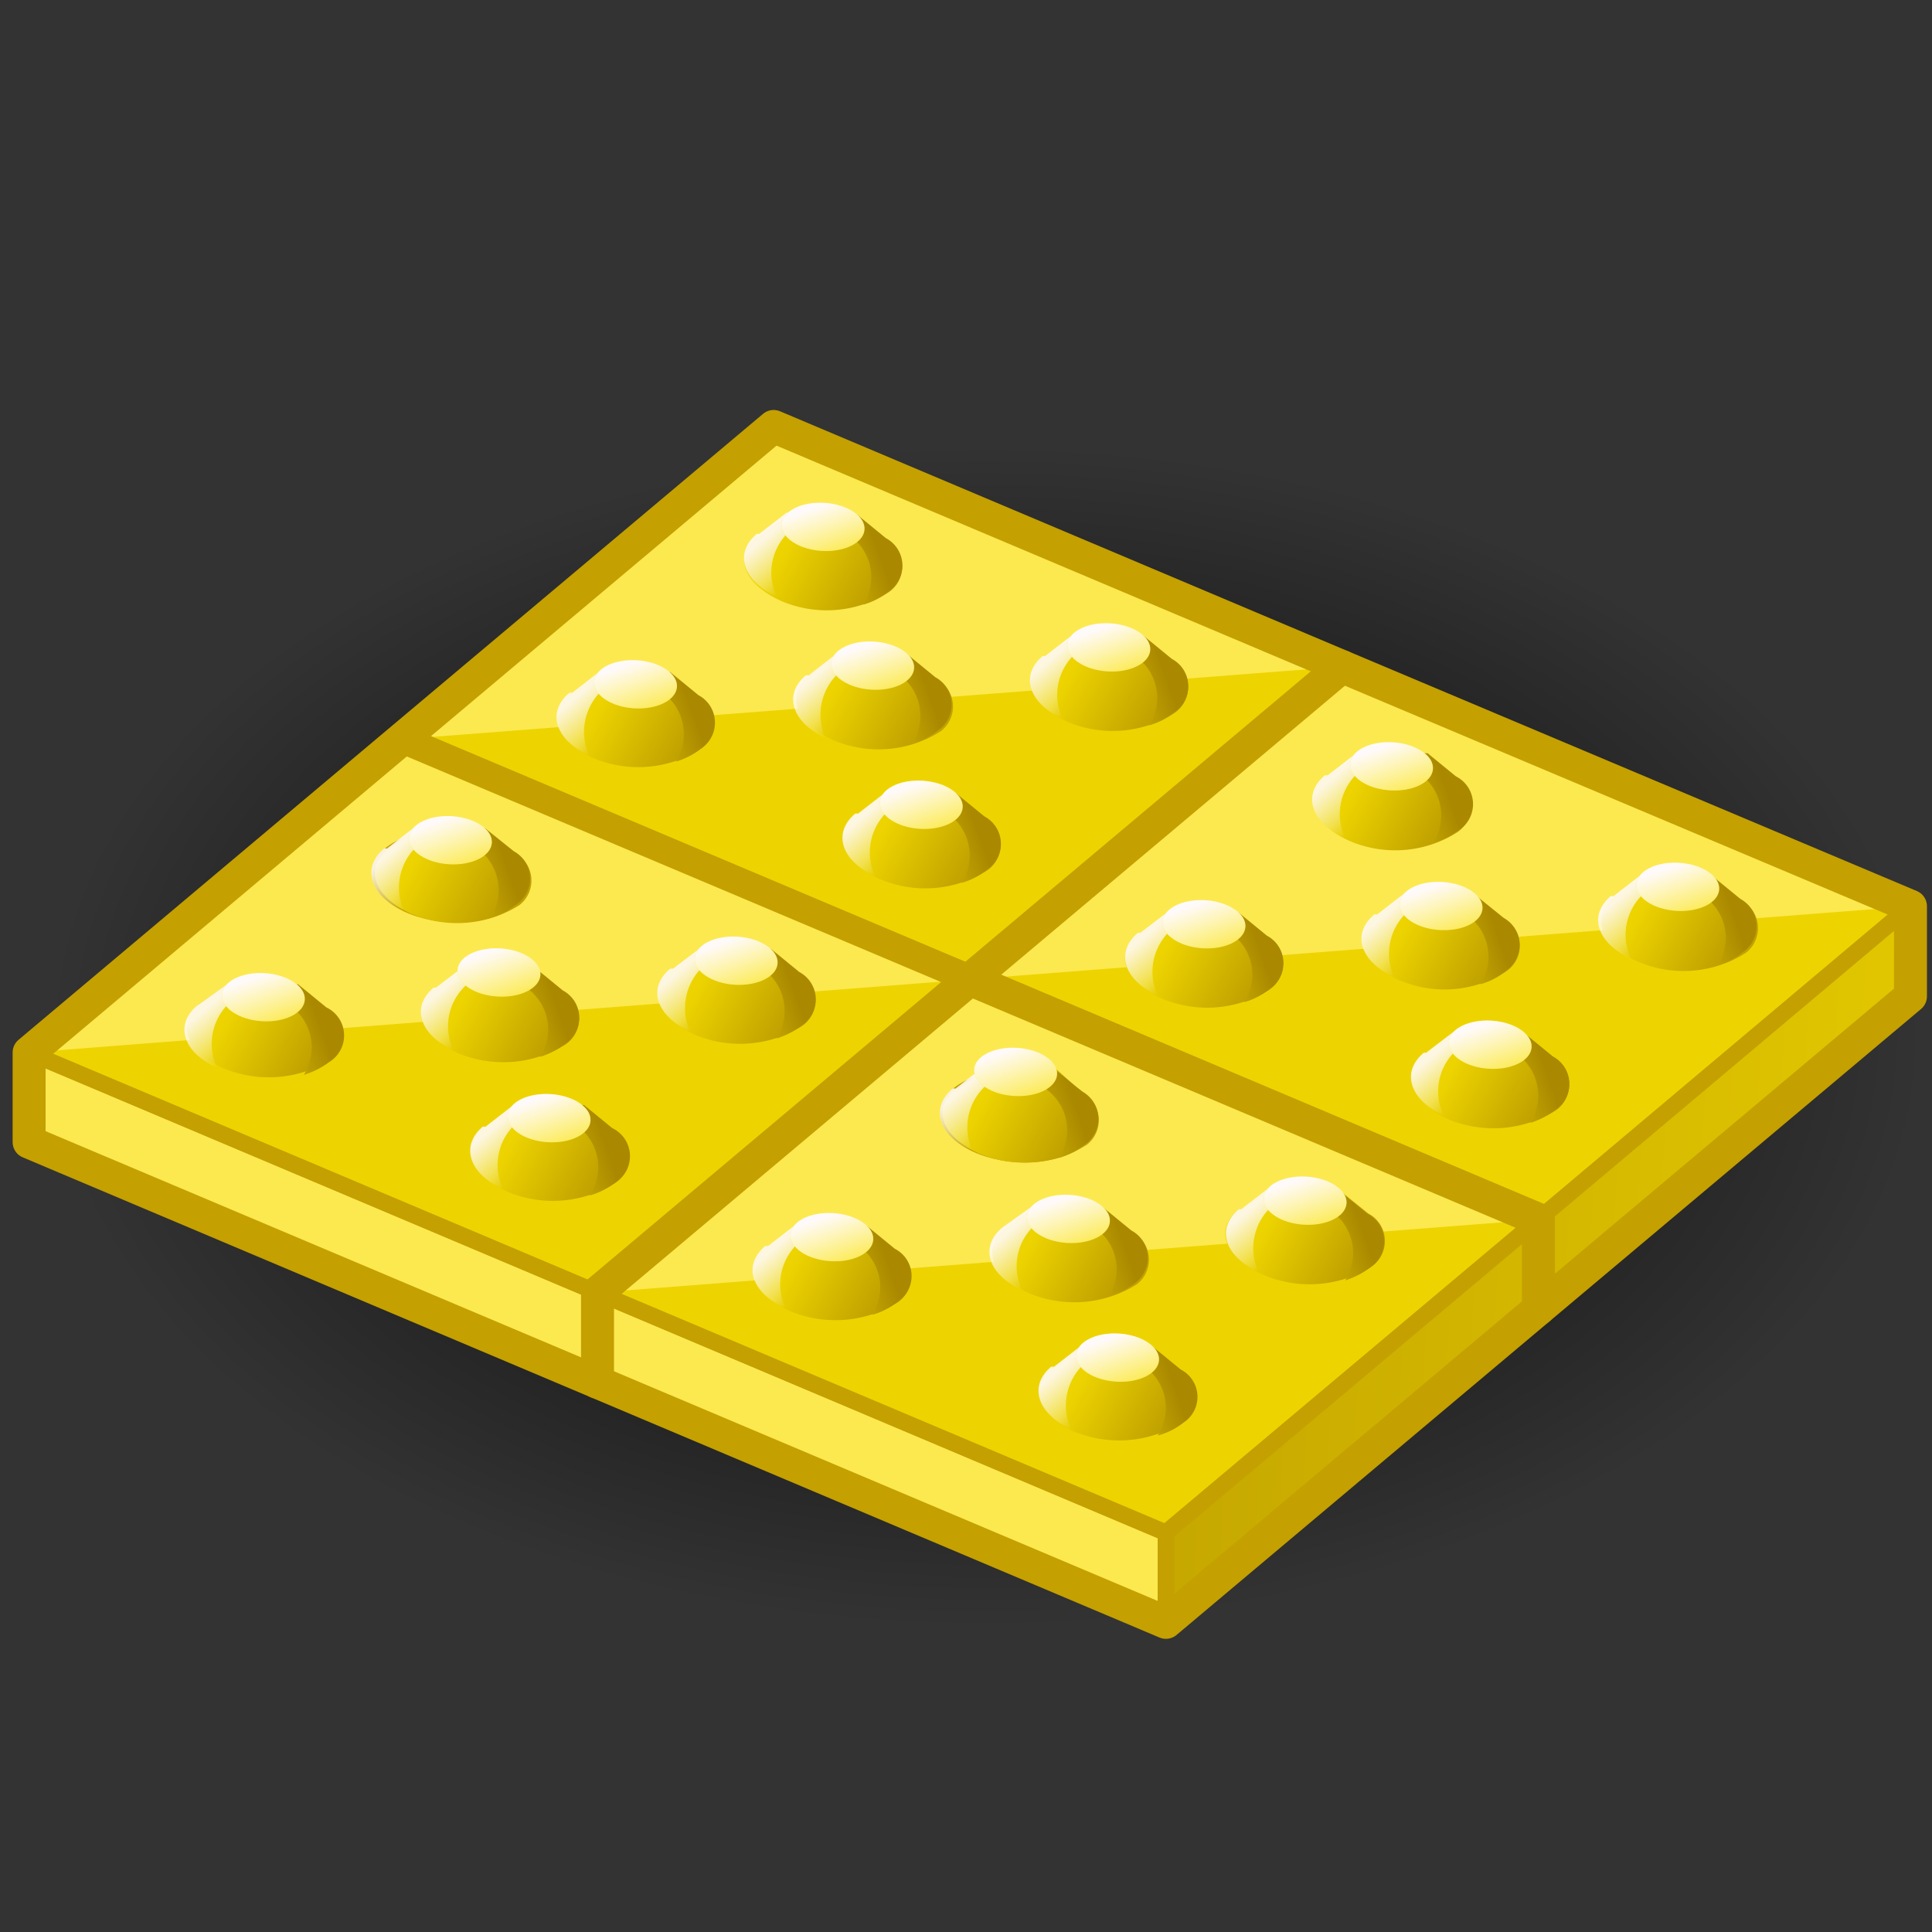 <?xml version="1.0" encoding="UTF-8" standalone="no"?>
<svg
   xmlns:dc="http://purl.org/dc/elements/1.1/"
   xmlns:cc="http://creativecommons.org/ns#"
   xmlns:rdf="http://www.w3.org/1999/02/22-rdf-syntax-ns#"
   xmlns:svg="http://www.w3.org/2000/svg"
   xmlns="http://www.w3.org/2000/svg"
   xmlns:xlink="http://www.w3.org/1999/xlink"
   xmlns:sodipodi="http://sodipodi.sourceforge.net/DTD/sodipodi-0.dtd"
   xmlns:inkscape="http://www.inkscape.org/namespaces/inkscape"
   viewBox="0 0 48 48"
   version="1.1"
   id="svg9714"
   sodipodi:docname="8-Displace.svg"
   inkscape:version="1.0.1 (3bc2e813f5, 2020-09-07)">
  <rect x="0" y="0" width="48" height="48" fill="#333333" stroke="none"/>
  <sodipodi:namedview
     pagecolor="#ffffff"
     bordercolor="#666666"
     borderopacity="1"
     objecttolerance="10"
     gridtolerance="10"
     guidetolerance="10"
     inkscape:pageopacity="0"
     inkscape:pageshadow="2"
     inkscape:window-width="2560"
     inkscape:window-height="1377"
     id="namedview9716"
     showgrid="false"
     inkscape:snap-global="false"
     inkscape:zoom="15.3125"
     inkscape:cx="32.533333"
     inkscape:cy="24"
     inkscape:window-x="-8"
     inkscape:window-y="-8"
     inkscape:window-maximized="1"
     inkscape:current-layer="svg9714" />
  <defs
     id="defs9389">
    <style
       id="style9291">.cls-1{fill:#d0d0d0;}.cls-10,.cls-11,.cls-12,.cls-13,.cls-14,.cls-15,.cls-16,.cls-17,.cls-18,.cls-19,.cls-2,.cls-20,.cls-21,.cls-22,.cls-23,.cls-3,.cls-4,.cls-5,.cls-6,.cls-7,.cls-8,.cls-9{fill:#555753;}.cls-2{opacity:0;}.cls-3{opacity:0.02;}.cls-4{opacity:0.05;}.cls-5{opacity:0.07;}.cls-6{opacity:0.1;}.cls-7{opacity:0.12;}.cls-8{opacity:0.14;}.cls-9{opacity:0.17;}.cls-10{opacity:0.19;}.cls-11{opacity:0.21;}.cls-12{opacity:0.24;}.cls-13{opacity:0.26;}.cls-14{opacity:0.29;}.cls-15{opacity:0.31;}.cls-16{opacity:0.33;}.cls-17{opacity:0.36;}.cls-18{opacity:0.38;}.cls-19{opacity:0.4;}.cls-20{opacity:0.43;}.cls-21{opacity:0.45;}.cls-22{opacity:0.48;}.cls-23{opacity:0.5;}.cls-24{fill:#fce94f;}.cls-25,.cls-70{fill:none;stroke:#c4a000;stroke-linecap:round;stroke-linejoin:round;}.cls-25{stroke-width:0.35px;}.cls-26{fill:#edd400;}.cls-27{fill:#c4a000;}.cls-28{fill:url(#linear-gradient);}.cls-29{fill:url(#linear-gradient-2);}.cls-30{fill:url(#linear-gradient-3);}.cls-102,.cls-106,.cls-110,.cls-31,.cls-35,.cls-39,.cls-43,.cls-47,.cls-51,.cls-55,.cls-59,.cls-63,.cls-67,.cls-74,.cls-78,.cls-82,.cls-86,.cls-90,.cls-94,.cls-98{opacity:0.9;}.cls-31{fill:url(#linear-gradient-4);}.cls-32{fill:url(#linear-gradient-5);}.cls-33{fill:url(#linear-gradient-6);}.cls-34{fill:url(#linear-gradient-7);}.cls-35{fill:url(#linear-gradient-8);}.cls-36{fill:url(#linear-gradient-9);}.cls-37{fill:url(#linear-gradient-10);}.cls-38{fill:url(#linear-gradient-11);}.cls-39{fill:url(#linear-gradient-12);}.cls-40{fill:url(#linear-gradient-13);}.cls-41{fill:url(#linear-gradient-14);}.cls-42{fill:url(#linear-gradient-15);}.cls-43{fill:url(#linear-gradient-16);}.cls-44{fill:url(#linear-gradient-17);}.cls-45{fill:url(#linear-gradient-18);}.cls-46{fill:url(#linear-gradient-19);}.cls-47{fill:url(#linear-gradient-20);}.cls-48{fill:url(#linear-gradient-21);}.cls-49{fill:url(#linear-gradient-22);}.cls-50{fill:url(#linear-gradient-23);}.cls-51{fill:url(#linear-gradient-24);}.cls-52{fill:url(#linear-gradient-25);}.cls-53{fill:url(#linear-gradient-26);}.cls-54{fill:url(#linear-gradient-27);}.cls-55{fill:url(#linear-gradient-28);}.cls-56{fill:url(#linear-gradient-29);}.cls-57{fill:url(#linear-gradient-30);}.cls-58{fill:url(#linear-gradient-31);}.cls-59{fill:url(#linear-gradient-32);}.cls-60{fill:url(#linear-gradient-33);}.cls-61{fill:url(#linear-gradient-34);}.cls-62{fill:url(#linear-gradient-35);}.cls-63{fill:url(#linear-gradient-36);}.cls-64{fill:url(#linear-gradient-37);}.cls-65{fill:url(#linear-gradient-38);}.cls-66{fill:url(#linear-gradient-39);}.cls-67{fill:url(#linear-gradient-40);}.cls-68{fill:url(#linear-gradient-41);}.cls-69{fill:url(#linear-gradient-42);}.cls-70{stroke-width:0.7px;}.cls-71{fill:url(#linear-gradient-43);}.cls-72{fill:url(#linear-gradient-44);}.cls-73{fill:url(#linear-gradient-45);}.cls-74{fill:url(#linear-gradient-46);}.cls-75{fill:url(#linear-gradient-47);}.cls-76{fill:url(#linear-gradient-48);}.cls-77{fill:url(#linear-gradient-49);}.cls-78{fill:url(#linear-gradient-50);}.cls-79{fill:url(#linear-gradient-51);}.cls-80{fill:url(#linear-gradient-52);}.cls-81{fill:url(#linear-gradient-53);}.cls-82{fill:url(#linear-gradient-54);}.cls-83{fill:url(#linear-gradient-55);}.cls-84{fill:url(#linear-gradient-56);}.cls-85{fill:url(#linear-gradient-57);}.cls-86{fill:url(#linear-gradient-58);}.cls-87{fill:url(#linear-gradient-59);}.cls-88{fill:url(#linear-gradient-60);}.cls-89{fill:url(#linear-gradient-61);}.cls-90{fill:url(#linear-gradient-62);}.cls-91{fill:url(#linear-gradient-63);}.cls-92{fill:url(#linear-gradient-64);}.cls-93{fill:url(#linear-gradient-65);}.cls-94{fill:url(#linear-gradient-66);}.cls-95{fill:url(#linear-gradient-67);}.cls-96{fill:url(#linear-gradient-68);}.cls-97{fill:url(#linear-gradient-69);}.cls-98{fill:url(#linear-gradient-70);}.cls-99{fill:url(#linear-gradient-71);}.cls-100{fill:url(#linear-gradient-72);}.cls-101{fill:url(#linear-gradient-73);}.cls-102{fill:url(#linear-gradient-74);}.cls-103{fill:url(#linear-gradient-75);}.cls-104{fill:url(#linear-gradient-76);}.cls-105{fill:url(#linear-gradient-77);}.cls-106{fill:url(#linear-gradient-78);}.cls-107{fill:url(#linear-gradient-79);}.cls-108{fill:url(#linear-gradient-80);}.cls-109{fill:url(#linear-gradient-81);}.cls-110{fill:url(#linear-gradient-82);}.cls-111{fill:url(#linear-gradient-83);}.cls-112{fill:url(#linear-gradient-84);}</style>
    <linearGradient
       id="linear-gradient"
       x1="20"
       y1="33.72"
       x2="20.62"
       y2="19.47"
       gradientUnits="userSpaceOnUse">
      <stop
         offset="0"
         stop-color="#edd400"
         id="stop9293" />
      <stop
         offset="1"
         stop-color="#aa8900"
         id="stop9295" />
    </linearGradient>
    <linearGradient
       id="linear-gradient-2"
       x1="27.94"
       y1="26.41"
       x2="28.51"
       y2="13.22"
       xlink:href="#linear-gradient" />
    <linearGradient
       id="linear-gradient-3"
       x1="16.25"
       y1="29.11"
       x2="13.18"
       y2="27.43"
       gradientUnits="userSpaceOnUse">
      <stop
         offset="0"
         stop-color="#c1a200"
         id="stop9299" />
      <stop
         offset="0.57"
         stop-color="#edd400"
         id="stop9301" />
    </linearGradient>
    <linearGradient
       id="linear-gradient-4"
       x1="14.75"
       y1="28.93"
       x2="14.02"
       y2="28.06"
       gradientUnits="userSpaceOnUse">
      <stop
         offset="0"
         stop-color="#fff"
         stop-opacity="0"
         id="stop9304" />
      <stop
         offset="1"
         stop-color="snow"
         id="stop9306" />
    </linearGradient>
    <linearGradient
       id="linear-gradient-5"
       x1="14.55"
       y1="28.94"
       x2="16.39"
       y2="28.29"
       xlink:href="#linear-gradient"
       gradientTransform="matrix(1.17,0,0,1.172,-4.179,-4.839)" />
    <linearGradient
       id="linear-gradient-6"
       x1="15.45"
       y1="28.48"
       x2="15.08"
       y2="27.41"
       gradientTransform="matrix(0.075,1.168,-1.169,0.075,4.553,-4.49)"
       xlink:href="#linear-gradient-4" />
    <linearGradient
       id="linear-gradient-7"
       x1="10.18"
       y1="26.55"
       x2="7.11"
       y2="24.87"
       xlink:href="#linear-gradient-3"
       gradientTransform="matrix(1.17,0,0,1.172,-4.179,-4.839)" />
    <linearGradient
       id="linear-gradient-8"
       x1="8.68"
       y1="26.37"
       x2="7.96"
       y2="25.5"
       xlink:href="#linear-gradient-4"
       gradientTransform="matrix(1.17,0,0,1.172,-4.179,-4.839)" />
    <linearGradient
       id="linear-gradient-9"
       x1="8.48"
       y1="26.38"
       x2="10.32"
       y2="25.73"
       xlink:href="#linear-gradient"
       gradientTransform="matrix(1.17,0,0,1.172,-4.179,-4.839)" />
    <linearGradient
       id="linear-gradient-10"
       x1="9.38"
       y1="25.92"
       x2="9.01"
       y2="24.85"
       gradientTransform="matrix(0.075,1.168,-1.169,0.075,4.566,-4.476)"
       xlink:href="#linear-gradient-4" />
    <linearGradient
       id="linear-gradient-11"
       x1="15.2"
       y1="26.16"
       x2="12.13"
       y2="24.48"
       xlink:href="#linear-gradient-3"
       gradientTransform="matrix(1.17,0,0,1.172,-4.179,-4.839)" />
    <linearGradient
       id="linear-gradient-12"
       x1="13.7"
       y1="25.98"
       x2="12.98"
       y2="25.11"
       xlink:href="#linear-gradient-4"
       gradientTransform="matrix(1.17,0,0,1.172,-4.179,-4.839)" />
    <linearGradient
       id="linear-gradient-13"
       x1="13.5"
       y1="25.99"
       x2="15.35"
       y2="25.34"
       xlink:href="#linear-gradient"
       gradientTransform="matrix(1.17,0,0,1.172,-4.179,-4.839)" />
    <linearGradient
       id="linear-gradient-14"
       x1="14.4"
       y1="25.53"
       x2="14.03"
       y2="24.46"
       gradientTransform="matrix(0.076,1.17,-1.171,0.075,4.712,-4.637)"
       xlink:href="#linear-gradient-4" />
    <linearGradient
       id="linear-gradient-15"
       x1="14.16"
       y1="23.21"
       x2="11.08"
       y2="21.53"
       xlink:href="#linear-gradient-3"
       gradientTransform="matrix(1.17,0,0,1.172,-4.179,-4.839)" />
    <linearGradient
       id="linear-gradient-16"
       x1="12.66"
       y1="23.03"
       x2="11.93"
       y2="22.16"
       xlink:href="#linear-gradient-4"
       gradientTransform="matrix(1.17,0,0,1.172,-4.179,-4.839)" />
    <linearGradient
       id="linear-gradient-17"
       x1="12.46"
       y1="23.04"
       x2="14.3"
       y2="22.39"
       xlink:href="#linear-gradient"
       gradientTransform="matrix(1.17,0,0,1.172,-4.179,-4.839)" />
    <linearGradient
       id="linear-gradient-18"
       x1="13.36"
       y1="22.58"
       x2="12.98"
       y2="21.51"
       gradientTransform="matrix(0.075,1.168,-1.169,0.075,4.561,-4.488)"
       xlink:href="#linear-gradient-4" />
    <linearGradient
       id="linear-gradient-19"
       x1="20.23"
       y1="25.77"
       x2="17.15"
       y2="24.09"
       xlink:href="#linear-gradient-3"
       gradientTransform="matrix(1.17,0,0,1.172,-4.179,-4.839)" />
    <linearGradient
       id="linear-gradient-20"
       x1="18.73"
       y1="25.59"
       x2="18"
       y2="24.72"
       xlink:href="#linear-gradient-4"
       gradientTransform="matrix(1.17,0,0,1.172,-4.179,-4.839)" />
    <linearGradient
       id="linear-gradient-21"
       x1="18.53"
       y1="25.6"
       x2="20.37"
       y2="24.95"
       xlink:href="#linear-gradient"
       gradientTransform="matrix(1.17,0,0,1.172,-4.179,-4.839)" />
    <linearGradient
       id="linear-gradient-22"
       x1="19.43"
       y1="25.14"
       x2="19.05"
       y2="24.07"
       gradientTransform="matrix(0.075,1.168,-1.169,0.075,4.559,-4.491)"
       xlink:href="#linear-gradient-4" />
    <linearGradient
       id="linear-gradient-23"
       x1="24.16"
       y1="22.47"
       x2="21.08"
       y2="20.79"
       xlink:href="#linear-gradient-3"
       gradientTransform="matrix(1.17,0,0,1.172,-4.179,-4.839)" />
    <linearGradient
       id="linear-gradient-24"
       x1="22.66"
       y1="22.3"
       x2="21.93"
       y2="21.42"
       xlink:href="#linear-gradient-4"
       gradientTransform="matrix(1.17,0,0,1.172,-4.179,-4.839)" />
    <linearGradient
       id="linear-gradient-25"
       x1="22.46"
       y1="22.3"
       x2="24.3"
       y2="21.65"
       xlink:href="#linear-gradient"
       gradientTransform="matrix(1.17,0,0,1.172,-4.179,-4.839)" />
    <linearGradient
       id="linear-gradient-26"
       x1="23.36"
       y1="21.84"
       x2="22.98"
       y2="20.77"
       gradientTransform="matrix(0.075,1.168,-1.169,0.075,4.559,-4.492)"
       xlink:href="#linear-gradient-4" />
    <linearGradient
       id="linear-gradient-27"
       x1="18.09"
       y1="19.91"
       x2="15.01"
       y2="18.23"
       xlink:href="#linear-gradient-3"
       gradientTransform="matrix(1.17,0,0,1.172,-4.179,-4.839)" />
    <linearGradient
       id="linear-gradient-28"
       x1="16.59"
       y1="19.74"
       x2="15.86"
       y2="18.86"
       xlink:href="#linear-gradient-4"
       gradientTransform="matrix(1.17,0,0,1.172,-4.179,-4.839)" />
    <linearGradient
       id="linear-gradient-29"
       x1="16.39"
       y1="19.74"
       x2="18.23"
       y2="19.09"
       xlink:href="#linear-gradient"
       gradientTransform="matrix(1.17,0,0,1.172,-4.179,-4.839)" />
    <linearGradient
       id="linear-gradient-30"
       x1="17.29"
       y1="19.28"
       x2="16.91"
       y2="18.21"
       gradientTransform="matrix(0.075,1.168,-1.169,0.075,4.561,-4.477)"
       xlink:href="#linear-gradient-4" />
    <linearGradient
       id="linear-gradient-31"
       x1="23.11"
       y1="19.52"
       x2="20.03"
       y2="17.84"
       xlink:href="#linear-gradient-3"
       gradientTransform="matrix(1.17,0,0,1.172,-4.179,-4.839)" />
    <linearGradient
       id="linear-gradient-32"
       x1="21.61"
       y1="19.35"
       x2="20.88"
       y2="18.47"
       xlink:href="#linear-gradient-4"
       gradientTransform="matrix(1.17,0,0,1.172,-4.179,-4.839)" />
    <linearGradient
       id="linear-gradient-33"
       x1="21.41"
       y1="19.35"
       x2="23.25"
       y2="18.7"
       xlink:href="#linear-gradient"
       gradientTransform="matrix(1.17,0,0,1.172,-4.179,-4.839)" />
    <linearGradient
       id="linear-gradient-34"
       x1="22.31"
       y1="18.89"
       x2="21.93"
       y2="17.82"
       gradientTransform="matrix(0.075,1.168,-1.169,0.075,4.558,-4.479)"
       xlink:href="#linear-gradient-4" />
    <linearGradient
       id="linear-gradient-35"
       x1="22.06"
       y1="16.58"
       x2="18.99"
       y2="14.89"
       xlink:href="#linear-gradient-3"
       gradientTransform="matrix(1.17,0,0,1.172,-4.179,-4.839)" />
    <linearGradient
       id="linear-gradient-36"
       x1="20.56"
       y1="16.4"
       x2="19.84"
       y2="15.52"
       xlink:href="#linear-gradient-4"
       gradientTransform="matrix(1.17,0,0,1.172,-4.179,-4.839)" />
    <linearGradient
       id="linear-gradient-37"
       x1="20.36"
       y1="16.4"
       x2="22.2"
       y2="15.75"
       xlink:href="#linear-gradient"
       gradientTransform="matrix(1.17,0,0,1.172,-4.179,-4.839)" />
    <linearGradient
       id="linear-gradient-38"
       x1="21.26"
       y1="15.94"
       x2="20.89"
       y2="14.88"
       gradientTransform="matrix(0.075,1.168,-1.169,0.075,4.556,-4.477)"
       xlink:href="#linear-gradient-4" />
    <linearGradient
       id="linear-gradient-39"
       x1="28.13"
       y1="19.13"
       x2="25.06"
       y2="17.45"
       xlink:href="#linear-gradient-3"
       gradientTransform="matrix(1.17,0,0,1.172,-4.179,-4.839)" />
    <linearGradient
       id="linear-gradient-40"
       x1="26.63"
       y1="18.96"
       x2="25.91"
       y2="18.08"
       xlink:href="#linear-gradient-4"
       gradientTransform="matrix(1.17,0,0,1.172,-4.179,-4.839)" />
    <linearGradient
       id="linear-gradient-41"
       x1="26.43"
       y1="18.96"
       x2="28.27"
       y2="18.31"
       xlink:href="#linear-gradient"
       gradientTransform="matrix(1.17,0,0,1.172,-4.179,-4.839)" />
    <linearGradient
       id="linear-gradient-42"
       x1="27.33"
       y1="18.5"
       x2="26.96"
       y2="17.44"
       gradientTransform="matrix(0.075,1.168,-1.169,0.075,4.554,-4.492)"
       xlink:href="#linear-gradient-4" />
    <linearGradient
       id="linear-gradient-43"
       x1="50.05"
       y1="35.09"
       x2="13.57"
       y2="33.37"
       xlink:href="#linear-gradient" />
    <linearGradient
       id="linear-gradient-44"
       x1="50.38"
       y1="28.09"
       x2="13.9"
       y2="26.38"
       xlink:href="#linear-gradient" />
    <linearGradient
       id="linear-gradient-45"
       x1="28.32"
       y1="34.2"
       x2="25.24"
       y2="32.52"
       xlink:href="#linear-gradient-3"
       gradientTransform="matrix(1.17,0,0,1.172,-4.179,-4.839)" />
    <linearGradient
       id="linear-gradient-46"
       x1="26.82"
       y1="34.02"
       x2="26.09"
       y2="33.15"
       xlink:href="#linear-gradient-4"
       gradientTransform="matrix(1.17,0,0,1.172,-4.179,-4.839)" />
    <linearGradient
       id="linear-gradient-47"
       x1="26.62"
       y1="34.03"
       x2="28.46"
       y2="33.38"
       xlink:href="#linear-gradient"
       gradientTransform="matrix(1.17,0,0,1.172,-4.179,-4.839)" />
    <linearGradient
       id="linear-gradient-48"
       x1="27.52"
       y1="33.56"
       x2="27.14"
       y2="32.5"
       gradientTransform="matrix(0.075,1.168,-1.169,0.075,4.558,-4.492)"
       xlink:href="#linear-gradient-4" />
    <linearGradient
       id="linear-gradient-49"
       x1="22.25"
       y1="31.64"
       x2="19.18"
       y2="29.96"
       xlink:href="#linear-gradient-3"
       gradientTransform="matrix(1.17,0,0,1.172,-4.179,-4.839)" />
    <linearGradient
       id="linear-gradient-50"
       x1="20.75"
       y1="31.46"
       x2="20.02"
       y2="30.59"
       xlink:href="#linear-gradient-4"
       gradientTransform="matrix(1.17,0,0,1.172,-4.179,-4.839)" />
    <linearGradient
       id="linear-gradient-51"
       x1="20.55"
       y1="31.47"
       x2="22.39"
       y2="30.82"
       xlink:href="#linear-gradient"
       gradientTransform="matrix(1.17,0,0,1.172,-4.179,-4.839)" />
    <linearGradient
       id="linear-gradient-52"
       x1="21.45"
       y1="31.01"
       x2="21.08"
       y2="29.94"
       gradientTransform="matrix(0.075,1.168,-1.169,0.075,4.56,-4.489)"
       xlink:href="#linear-gradient-4" />
    <linearGradient
       id="linear-gradient-53"
       x1="27.27"
       y1="31.25"
       x2="24.2"
       y2="29.57"
       xlink:href="#linear-gradient-3"
       gradientTransform="matrix(1.17,0,0,1.172,-4.179,-4.839)" />
    <linearGradient
       id="linear-gradient-54"
       x1="25.77"
       y1="31.07"
       x2="25.05"
       y2="30.2"
       xlink:href="#linear-gradient-4"
       gradientTransform="matrix(1.17,0,0,1.172,-4.179,-4.839)" />
    <linearGradient
       id="linear-gradient-55"
       x1="25.57"
       y1="31.08"
       x2="27.41"
       y2="30.43"
       xlink:href="#linear-gradient"
       gradientTransform="matrix(1.17,0,0,1.172,-4.179,-4.839)" />
    <linearGradient
       id="linear-gradient-56"
       x1="26.47"
       y1="30.62"
       x2="26.1"
       y2="29.55"
       gradientTransform="matrix(0.075,1.168,-1.169,0.075,4.556,-4.479)"
       xlink:href="#linear-gradient-4" />
    <linearGradient
       id="linear-gradient-57"
       x1="26.23"
       y1="28.3"
       x2="23.15"
       y2="26.62"
       xlink:href="#linear-gradient-3"
       gradientTransform="matrix(1.17,0,0,1.172,-4.179,-4.839)" />
    <linearGradient
       id="linear-gradient-58"
       x1="24.72"
       y1="28.12"
       x2="24"
       y2="27.25"
       xlink:href="#linear-gradient-4"
       gradientTransform="matrix(1.17,0,0,1.172,-4.179,-4.839)" />
    <linearGradient
       id="linear-gradient-59"
       x1="24.53"
       y1="28.13"
       x2="26.37"
       y2="27.48"
       xlink:href="#linear-gradient"
       gradientTransform="matrix(1.17,0,0,1.172,-4.179,-4.839)" />
    <linearGradient
       id="linear-gradient-60"
       x1="25.42"
       y1="27.67"
       x2="25.05"
       y2="26.6"
       gradientTransform="matrix(0.076,1.17,-1.171,0.075,4.694,-4.734)"
       xlink:href="#linear-gradient-4" />
    <linearGradient
       id="linear-gradient-61"
       x1="32.3"
       y1="30.86"
       x2="29.22"
       y2="29.18"
       xlink:href="#linear-gradient-3"
       gradientTransform="matrix(1.17,0,0,1.172,-4.179,-4.839)" />
    <linearGradient
       id="linear-gradient-62"
       x1="30.79"
       y1="30.68"
       x2="30.07"
       y2="29.81"
       xlink:href="#linear-gradient-4"
       gradientTransform="matrix(1.17,0,0,1.172,-4.179,-4.839)" />
    <linearGradient
       id="linear-gradient-63"
       x1="30.6"
       y1="30.69"
       x2="32.44"
       y2="30.04"
       xlink:href="#linear-gradient"
       gradientTransform="matrix(1.17,0,0,1.172,-4.179,-4.839)" />
    <linearGradient
       id="linear-gradient-64"
       x1="31.49"
       y1="30.23"
       x2="31.12"
       y2="29.16"
       gradientTransform="matrix(0.075,1.168,-1.169,0.075,4.553,-4.48)"
       xlink:href="#linear-gradient-4" />
    <linearGradient
       id="linear-gradient-65"
       x1="36.22"
       y1="27.56"
       x2="33.15"
       y2="25.88"
       xlink:href="#linear-gradient-3"
       gradientTransform="matrix(1.17,0,0,1.172,-4.179,-4.839)" />
    <linearGradient
       id="linear-gradient-66"
       x1="34.72"
       y1="27.38"
       x2="34"
       y2="26.51"
       xlink:href="#linear-gradient-4"
       gradientTransform="matrix(1.17,0,0,1.172,-4.179,-4.839)" />
    <linearGradient
       id="linear-gradient-67"
       x1="34.52"
       y1="27.39"
       x2="36.37"
       y2="26.74"
       xlink:href="#linear-gradient"
       gradientTransform="matrix(1.17,0,0,1.172,-4.179,-4.839)" />
    <linearGradient
       id="linear-gradient-68"
       x1="35.42"
       y1="26.93"
       x2="35.05"
       y2="25.86"
       gradientTransform="matrix(0.075,1.168,-1.169,0.075,4.554,-4.481)"
       xlink:href="#linear-gradient-4" />
    <linearGradient
       id="linear-gradient-69"
       x1="30.16"
       y1="25"
       x2="27.08"
       y2="23.32"
       xlink:href="#linear-gradient-3"
       gradientTransform="matrix(1.17,0,0,1.172,-4.179,-4.839)" />
    <linearGradient
       id="linear-gradient-70"
       x1="28.65"
       y1="24.83"
       x2="27.93"
       y2="23.95"
       xlink:href="#linear-gradient-4"
       gradientTransform="matrix(1.17,0,0,1.172,-4.179,-4.839)" />
    <linearGradient
       id="linear-gradient-71"
       x1="28.46"
       y1="24.83"
       x2="30.3"
       y2="24.18"
       xlink:href="#linear-gradient"
       gradientTransform="matrix(1.17,0,0,1.172,-4.179,-4.839)" />
    <linearGradient
       id="linear-gradient-72"
       x1="29.35"
       y1="24.37"
       x2="28.98"
       y2="23.3"
       gradientTransform="matrix(0.075,1.168,-1.169,0.075,4.555,-4.49)"
       xlink:href="#linear-gradient-4" />
    <linearGradient
       id="linear-gradient-73"
       x1="35.18"
       y1="24.61"
       x2="32.1"
       y2="22.93"
       xlink:href="#linear-gradient-3"
       gradientTransform="matrix(1.17,0,0,1.172,-4.179,-4.839)" />
    <linearGradient
       id="linear-gradient-74"
       x1="33.68"
       y1="24.44"
       x2="32.95"
       y2="23.56"
       xlink:href="#linear-gradient-4"
       gradientTransform="matrix(1.17,0,0,1.172,-4.179,-4.839)" />
    <linearGradient
       id="linear-gradient-75"
       x1="33.48"
       y1="24.44"
       x2="35.32"
       y2="23.79"
       xlink:href="#linear-gradient"
       gradientTransform="matrix(1.17,0,0,1.172,-4.179,-4.839)" />
    <linearGradient
       id="linear-gradient-76"
       x1="34.38"
       y1="23.98"
       x2="34"
       y2="22.91"
       gradientTransform="matrix(0.075,1.168,-1.169,0.075,4.552,-4.48)"
       xlink:href="#linear-gradient-4" />
    <linearGradient
       id="linear-gradient-77"
       x1="34.13"
       y1="21.66"
       x2="31.06"
       y2="19.98"
       xlink:href="#linear-gradient-3"
       gradientTransform="matrix(1.17,0,0,1.172,-4.179,-4.839)" />
    <linearGradient
       id="linear-gradient-78"
       x1="32.63"
       y1="21.49"
       x2="31.9"
       y2="20.61"
       xlink:href="#linear-gradient-4"
       gradientTransform="matrix(1.17,0,0,1.172,-4.179,-4.839)" />
    <linearGradient
       id="linear-gradient-79"
       x1="32.43"
       y1="21.49"
       x2="34.27"
       y2="20.84"
       xlink:href="#linear-gradient"
       gradientTransform="matrix(1.17,0,0,1.172,-4.179,-4.839)" />
    <linearGradient
       id="linear-gradient-80"
       x1="33.33"
       y1="21.03"
       x2="32.96"
       y2="19.97"
       gradientTransform="matrix(0.075,1.168,-1.169,0.075,4.561,-4.491)"
       xlink:href="#linear-gradient-4" />
    <linearGradient
       id="linear-gradient-81"
       x1="40.2"
       y1="24.22"
       x2="37.13"
       y2="22.54"
       xlink:href="#linear-gradient-3"
       gradientTransform="matrix(1.17,0,0,1.172,-4.179,-4.839)" />
    <linearGradient
       id="linear-gradient-82"
       x1="38.7"
       y1="24.05"
       x2="37.97"
       y2="23.17"
       xlink:href="#linear-gradient-4"
       gradientTransform="matrix(1.17,0,0,1.172,-4.179,-4.839)" />
    <linearGradient
       id="linear-gradient-83"
       x1="38.5"
       y1="24.05"
       x2="40.34"
       y2="23.4"
       xlink:href="#linear-gradient"
       gradientTransform="matrix(1.17,0,0,1.172,-4.179,-4.839)" />
    <linearGradient
       id="linear-gradient-84"
       x1="39.4"
       y1="23.59"
       x2="39.03"
       y2="22.52"
       gradientTransform="matrix(0.075,1.168,-1.169,0.075,4.56,-4.482)"
       xlink:href="#linear-gradient-4" />
    <linearGradient
       inkscape:collect="always"
       xlink:href="#linear-gradient"
       id="linearGradient10281"
       gradientUnits="userSpaceOnUse"
       x1="20"
       y1="33.72"
       x2="20.62"
       y2="19.47" />
    <linearGradient
       inkscape:collect="always"
       xlink:href="#linear-gradient-3"
       id="linearGradient10283"
       gradientUnits="userSpaceOnUse"
       x1="16.25"
       y1="29.11"
       x2="13.18"
       y2="27.43"
       gradientTransform="matrix(1.17,0,0,1.172,-4.179,-4.839)" />
    <linearGradient
       inkscape:collect="always"
       xlink:href="#linear-gradient-4"
       id="linearGradient10285"
       gradientUnits="userSpaceOnUse"
       x1="14.75"
       y1="28.93"
       x2="14.02"
       y2="28.06"
       gradientTransform="matrix(1.17,0,0,1.172,-4.179,-4.839)" />
    <radialGradient
       inkscape:collect="always"
       xlink:href="#linearGradient11524"
       id="radialGradient11526"
       cx="24.059"
       cy="26.668"
       fx="24.059"
       fy="26.668"
       r="23.32"
       gradientTransform="matrix(1,0,0,0.631,0.431,8.924)"
       gradientUnits="userSpaceOnUse" />
    <linearGradient
       inkscape:collect="always"
       id="linearGradient11524">
      <stop
         style="stop-color:#000000;stop-opacity:1;"
         offset="0"
         id="stop11520" />
      <stop
         style="stop-color:#000000;stop-opacity:0;"
         offset="1"
         id="stop11522" />
    </linearGradient>
  </defs>
  <title
     id="title9391">8-Displace</title>
  <ellipse
     style="color:#000000;overflow:visible;fill:url(#radialGradient11526);fill-opacity:1;stroke:none;stroke-width:1.25;stop-color:#000000"
     id="path11518"
     cx="24.49"
     cy="25.763"
     rx="23.32"
     ry="14.725" />
  <polygon
     class="cls-24"
     points="4.19,28.34 4.19,26.44 16.26,31.53 16.26,33.43 "
     id="polygon9441"
     style="stroke-width:0.854"
     transform="matrix(1.17,0,0,1.172,-4.179,-4.839)" />
  <polygon
     class="cls-25"
     points="4.19,28.34 4.19,26.44 16.26,31.53 16.26,33.43 "
     id="polygon9443"
     transform="matrix(1.17,0,0,1.172,-4.179,-4.839)" />
  <polygon
     class="cls-24"
     points="20,13.17 12.1,19.8 24.17,24.89 32.07,18.26 "
     id="polygon9445"
     style="stroke-width:0.854"
     transform="matrix(1.17,0,0,1.172,-4.179,-4.839)" />
  <polygon
     class="cls-26"
     points="32.07,18.26 12.1,19.8 24.17,24.89 "
     id="polygon9447"
     style="fill:#edd400;fill-opacity:1;stroke-width:0.854"
     transform="matrix(1.17,0,0,1.172,-4.179,-4.839)" />
  <polygon
     class="cls-25"
     points="20,13.17 12.1,19.8 24.17,24.89 32.07,18.26 "
     id="polygon9449"
     transform="matrix(1.17,0,0,1.172,-4.179,-4.839)" />
  <polygon
     class="cls-24"
     points="12.1,19.8 4.19,26.44 16.26,31.53 24.17,24.89 "
     id="polygon9451"
     style="stroke-width:0.854"
     transform="matrix(1.17,0,0,1.172,-4.179,-4.839)" />
  <polygon
     class="cls-26"
     points="24.17,24.89 4.19,26.44 16.26,31.53 "
     id="polygon9453"
     style="fill:#edd400;fill-opacity:1;stroke-width:0.854"
     transform="matrix(1.17,0,0,1.172,-4.179,-4.839)" />
  <polygon
     class="cls-25"
     points="12.1,19.8 4.19,26.44 16.26,31.53 24.17,24.89 "
     id="polygon9455"
     transform="matrix(1.17,0,0,1.172,-4.179,-4.839)" />
  <ellipse
     class="cls-27"
     cx="-21.015"
     cy="12.572"
     rx="1.137"
     ry="1.966"
     transform="matrix(0.064,-0.998,0.998,0.064,0,0)"
     id="ellipse9457"
     style="stroke-width:1" />
  <ellipse
     class="cls-24"
     cx="-21.015"
     cy="12.572"
     rx="0.656"
     ry="1.135"
     transform="matrix(0.064,-0.998,0.998,0.064,0,0)"
     id="ellipse9459"
     style="stroke-width:1" />
  <polygon
     class="cls-24"
     points="24.17,26.14 24.17,24.89 16.26,31.53 16.26,33.43 "
     id="polygon9461"
     style="stroke-width:0.854"
     transform="matrix(1.17,0,0,1.172,-4.179,-4.839)" />
  <polygon
     class="cls-28"
     points="24.17,26.14 24.17,24.89 16.26,31.53 16.26,33.43 "
     id="polygon9463"
     style="fill:url(#linearGradient10281);stroke-width:0.854"
     transform="matrix(1.17,0,0,1.172,-4.179,-4.839)" />
  <polygon
     class="cls-25"
     points="24.17,26.14 24.17,24.89 16.26,31.53 16.26,33.43 "
     id="polygon9465"
     transform="matrix(1.17,0,0,1.172,-4.179,-4.839)" />
  <polygon
     class="cls-24"
     points="32.07,19.5 32.07,18.26 24.17,24.89 24.17,26.14 "
     id="polygon9467"
     style="stroke-width:0.854"
     transform="matrix(1.17,0,0,1.172,-4.179,-4.839)" />
  <polygon
     class="cls-29"
     points="32.07,19.5 32.07,18.26 24.17,24.89 24.17,26.14 "
     id="polygon9469"
     style="fill:url(#linear-gradient-2);stroke-width:0.854"
     transform="matrix(1.17,0,0,1.172,-4.179,-4.839)" />
  <polygon
     class="cls-25"
     points="32.07,19.5 32.07,18.26 24.17,24.89 24.17,26.14 "
     id="polygon9471"
     transform="matrix(1.17,0,0,1.172,-4.179,-4.839)" />
  <path
     class="cls-30"
     d="m 15.223,28.098 v 0 l -0.702,-0.574 h -1.767 l -0.679,0.48 v 0 a 0.117,0.117 0 0 0 -0.059,0 c -0.597,0.492 -0.339,1.172 0.562,1.594 a 2.937,2.941 0 0 0 2.715,-0.211 0.772,0.773 0 0 0 -0.07,-1.289 z"
     id="path9473"
     style="fill:url(#linearGradient10283);stroke-width:1" />
  <path
     class="cls-31"
     d="m 12.742,27.465 h 0.269 a 0.644,0.644 0 0 0 -0.105,0.375 1.393,1.394 0 0 0 -0.41,1.699 c -0.843,-0.375 -1.065,-1.066 -0.503,-1.547 h 0.07 v 0 z"
     id="path9475"
     style="fill:url(#linearGradient10285);stroke-width:1" />
  <path
     class="cls-32"
     d="M 15.282,29.387 A 2.001,2.004 0 0 1 14.65,29.703 1.264,1.265 0 0 0 14.334,27.969 3.815,3.82 0 0 0 13.702,27.453 h 0.807 l 0.702,0.574 v 0 a 0.772,0.773 0 0 1 0.07,1.359 z"
     id="path9477"
     style="fill:url(#linear-gradient-5);stroke-width:1" />
  <ellipse
     class="cls-24"
     cx="-26.849"
     cy="15.392"
     rx="0.598"
     ry="1.03"
     transform="matrix(0.064,-0.998,0.998,0.064,0,0)"
     id="ellipse9479"
     style="stroke-width:1" />
  <ellipse
     class="cls-33"
     cx="-26.849"
     cy="15.392"
     rx="0.598"
     ry="1.03"
     transform="matrix(0.064,-0.998,0.998,0.064,0,0)"
     id="ellipse9481"
     style="fill:url(#linear-gradient-6);stroke-width:1" />
  <path
     class="cls-34"
     d="m 8.12,25.098 v 0 l -0.702,-0.574 -1.779,-0.07 -0.679,0.48 v 0 c -0.597,0.492 -0.339,1.172 0.562,1.594 A 2.937,2.941 0 0 0 8.237,26.317 0.772,0.773 0 0 0 8.12,25.098 Z"
     id="path9483"
     style="fill:url(#linear-gradient-7);stroke-width:1" />
  <path
     class="cls-35"
     d="M 5.639,24.454 H 5.908 A 0.644,0.644 0 0 0 5.803,24.829 1.393,1.394 0 0 0 5.393,26.528 C 4.551,26.153 4.328,25.462 4.902,24.981 v 0 0 z"
     id="path9485"
     style="fill:url(#linear-gradient-8);stroke-width:1" />
  <path
     class="cls-36"
     d="M 8.178,26.387 A 2.001,2.004 0 0 1 7.547,26.704 1.264,1.265 0 0 0 7.231,25.005 3.815,3.82 0 0 0 6.599,24.454 h 0.807 l 0.702,0.574 v 0 a 0.772,0.773 0 0 1 0.07,1.359 z"
     id="path9487"
     style="fill:url(#linear-gradient-9);stroke-width:1" />
  <ellipse
     class="cls-24"
     cx="-24.304"
     cy="8.116"
     rx="0.598"
     ry="1.03"
     transform="matrix(0.064,-0.998,0.998,0.064,0,0)"
     id="ellipse9489"
     style="stroke-width:1" />
  <ellipse
     class="cls-37"
     cx="-24.304"
     cy="8.116"
     rx="0.598"
     ry="1.03"
     transform="matrix(0.064,-0.998,0.998,0.064,0,0)"
     id="ellipse9491"
     style="fill:url(#linear-gradient-10);stroke-width:1" />
  <path
     class="cls-38"
     d="m 13.995,24.641 v 0 L 13.292,24.067 h -1.767 l -0.679,0.492 v 0 h -0.059 c -0.597,0.492 -0.339,1.172 0.562,1.594 a 2.937,2.941 0 0 0 2.715,-0.211 0.772,0.773 0 0 0 -0.07,-1.301 z"
     id="path9493"
     style="fill:url(#linear-gradient-11);stroke-width:1" />
  <path
     class="cls-39"
     d="m 11.525,24.009 h 0.257 a 0.784,0.785 0 0 0 -0.105,0.387 1.381,1.383 0 0 0 -0.41,1.699 C 10.425,25.708 10.203,25.016 10.776,24.536 h 0.059 v 0 z"
     id="path9495"
     style="fill:url(#linear-gradient-12);stroke-width:1" />
  <path
     class="cls-40"
     d="m 14.053,25.93 a 2.142,2.144 0 0 1 -0.632,0.328 1.264,1.265 0 0 0 -0.316,-1.699 3.089,3.093 0 0 0 -0.632,-0.527 h 0.807 l 0.702,0.574 v 0 a 0.772,0.773 0 0 1 0.07,1.324 z"
     id="path9497"
     style="fill:url(#linear-gradient-13);stroke-width:1" />
  <ellipse
     class="cls-24"
     cx="-23.378"
     cy="13.827"
     rx="0.599"
     ry="1.032"
     transform="matrix(0.06,-0.998,0.998,0.06,0,0)"
     id="ellipse9499"
     style="stroke-width:1.002" />
  <ellipse
     class="cls-41"
     cx="-23.378"
     cy="13.827"
     rx="0.599"
     ry="1.032"
     transform="matrix(0.06,-0.998,0.998,0.06,0,0)"
     id="ellipse9501"
     style="fill:url(#linear-gradient-14);stroke-width:1.002" />
  <path
     class="cls-42"
     d="m 12.778,21.185 v 0 L 12.075,20.611 H 10.308 L 9.63,21.103 v 0 c -0.585,0.492 -0.339,1.172 0.573,1.594 a 2.914,2.918 0 0 0 2.703,-0.211 0.772,0.773 0 0 0 -0.129,-1.301 z"
     id="path9503"
     style="fill:url(#linear-gradient-15);stroke-width:1" />
  <path
     class="cls-43"
     d="m 10.297,20.552 h 0.257 a 0.726,0.726 0 0 0 -0.094,0.387 1.404,1.406 0 0 0 -0.421,1.699 C 9.197,22.251 8.974,21.56 9.548,21.079 h 0.07 v 0 z"
     id="path9505"
     style="fill:url(#linear-gradient-16);stroke-width:1" />
  <path
     class="cls-44"
     d="m 12.824,22.474 a 1.896,1.898 0 0 1 -0.632,0.328 1.276,1.277 0 0 0 -0.304,-1.699 4.002,4.007 0 0 0 -0.632,-0.527 h 0.796 l 0.714,0.574 v 0 a 0.772,0.773 0 0 1 0.059,1.324 z"
     id="path9507"
     style="fill:url(#linear-gradient-17);stroke-width:1" />
  <ellipse
     class="cls-24"
     cx="-20.115"
     cy="12.504"
     rx="0.598"
     ry="1.03"
     transform="matrix(0.064,-0.998,0.998,0.064,0,0)"
     id="ellipse9509"
     style="stroke-width:1" />
  <ellipse
     class="cls-45"
     cx="-20.115"
     cy="12.504"
     rx="0.598"
     ry="1.03"
     transform="matrix(0.064,-0.998,0.998,0.064,0,0)"
     id="ellipse9511"
     style="fill:url(#linear-gradient-18);stroke-width:1" />
  <path
     class="cls-46"
     d="m 19.869,24.184 v 0 l -0.702,-0.574 h -1.767 l -0.679,0.492 v 0 a 0.117,0.117 0 0 1 -0.059,0 c -0.585,0.492 -0.339,1.172 0.573,1.594 a 2.914,2.918 0 0 0 2.703,-0.211 0.772,0.773 0 0 0 -0.07,-1.301 z"
     id="path9513"
     style="fill:url(#linear-gradient-19);stroke-width:1" />
  <path
     class="cls-47"
     d="m 17.4,23.552 h 0.257 a 0.784,0.785 0 0 0 -0.105,0.387 1.416,1.418 0 0 0 -0.41,1.687 c -0.843,-0.387 -1.065,-1.078 -0.492,-1.558 h 0.07 v 0 z"
     id="path9515"
     style="fill:url(#linear-gradient-20);stroke-width:1" />
  <path
     class="cls-48"
     d="m 19.928,25.473 a 2.142,2.144 0 0 1 -0.632,0.328 1.276,1.277 0 0 0 -0.304,-1.699 4.611,4.617 0 0 0 -0.632,-0.527 h 0.796 l 0.702,0.574 v 0 a 0.772,0.773 0 0 1 0.07,1.324 z"
     id="path9517"
     style="fill:url(#linear-gradient-21);stroke-width:1" />
  <ellipse
     class="cls-24"
     cx="-22.648"
     cy="19.78"
     rx="0.598"
     ry="1.03"
     transform="matrix(0.064,-0.998,0.998,0.064,0,0)"
     id="ellipse9519"
     style="stroke-width:1" />
  <ellipse
     class="cls-49"
     cx="-22.648"
     cy="19.78"
     rx="0.598"
     ry="1.03"
     transform="matrix(0.064,-0.998,0.998,0.064,0,0)"
     id="ellipse9521"
     style="fill:url(#linear-gradient-22);stroke-width:1" />
  <path
     class="cls-50"
     d="m 24.468,20.318 v 0 l -0.702,-0.574 h -1.779 l -0.667,0.492 v 0 a 0.117,0.117 0 0 1 -0.059,0 c -0.585,0.492 -0.339,1.172 0.573,1.594 a 2.879,2.882 0 0 0 2.703,-0.211 0.772,0.773 0 0 0 -0.07,-1.301 z"
     id="path9523"
     style="fill:url(#linear-gradient-23);stroke-width:1" />
  <path
     class="cls-51"
     d="m 21.999,19.685 h 0.257 a 0.784,0.785 0 0 0 -0.105,0.387 1.404,1.406 0 0 0 -0.41,1.699 C 20.899,21.384 20.677,20.693 21.25,20.212 h 0.07 v 0 z"
     id="path9525"
     style="fill:url(#linear-gradient-24);stroke-width:1" />
  <path
     class="cls-52"
     d="m 24.527,21.607 a 1.896,1.898 0 0 1 -0.632,0.328 1.264,1.265 0 0 0 -0.316,-1.699 4.014,4.019 0 0 0 -0.62,-0.527 h 0.796 l 0.702,0.574 v 0 a 0.772,0.773 0 0 1 0.07,1.324 z"
     id="path9527"
     style="fill:url(#linear-gradient-25);stroke-width:1" />
  <ellipse
     class="cls-24"
     cx="-18.488"
     cy="24.121"
     rx="0.598"
     ry="1.03"
     transform="matrix(0.064,-0.998,0.998,0.064,0,0)"
     id="ellipse9529"
     style="stroke-width:1" />
  <ellipse
     class="cls-53"
     cx="-18.488"
     cy="24.121"
     rx="0.598"
     ry="1.03"
     transform="matrix(0.064,-0.998,0.998,0.064,0,0)"
     id="ellipse9531"
     style="fill:url(#linear-gradient-26);stroke-width:1" />
  <path
     class="cls-54"
     d="m 17.365,17.318 v 0 l -0.702,-0.574 h -1.767 l -0.679,0.492 v 0 a 0.117,0.117 0 0 1 -0.059,0 c -0.585,0.492 -0.339,1.172 0.573,1.594 a 2.879,2.882 0 0 0 2.692,-0.234 0.772,0.773 0 0 0 -0.059,-1.277 z"
     id="path9533"
     style="fill:url(#linear-gradient-27);stroke-width:1" />
  <path
     class="cls-55"
     d="m 14.896,16.685 h 0.257 a 0.784,0.785 0 0 0 -0.105,0.387 1.416,1.418 0 0 0 -0.41,1.699 C 13.796,18.384 13.573,17.693 14.147,17.213 h 0.07 v 0 z"
     id="path9535"
     style="fill:url(#linear-gradient-28);stroke-width:1" />
  <path
     class="cls-56"
     d="M 17.423,18.595 A 1.896,1.898 0 0 1 16.791,18.923 1.276,1.277 0 0 0 16.487,17.224 4.611,4.617 0 0 0 15.855,16.697 h 0.796 l 0.702,0.574 v 0 a 0.772,0.773 0 0 1 0.07,1.324 z"
     id="path9537"
     style="fill:url(#linear-gradient-29);stroke-width:1" />
  <ellipse
     class="cls-24"
     cx="-15.955"
     cy="16.845"
     rx="0.598"
     ry="1.03"
     transform="matrix(0.064,-0.998,0.998,0.064,0,0)"
     id="ellipse9539"
     style="stroke-width:1" />
  <ellipse
     class="cls-57"
     cx="-15.955"
     cy="16.845"
     rx="0.598"
     ry="1.03"
     transform="matrix(0.064,-0.998,0.998,0.064,0,0)"
     id="ellipse9541"
     style="fill:url(#linear-gradient-30);stroke-width:1" />
  <path
     class="cls-58"
     d="m 23.251,16.861 v 0 L 22.549,16.287 H 20.782 L 20.103,16.779 v 0 0 c -0.597,0.492 -0.339,1.172 0.562,1.594 a 2.879,2.882 0 0 0 2.715,-0.211 0.772,0.773 0 0 0 -0.129,-1.301 z"
     id="path9543"
     style="fill:url(#linear-gradient-31);stroke-width:1" />
  <path
     class="cls-59"
     d="m 20.77,16.252 h 0.257 a 0.726,0.726 0 0 0 -0.094,0.387 1.404,1.406 0 0 0 -0.421,1.699 C 19.682,17.951 19.448,17.26 20.021,16.779 h 0.07 v 0 z"
     id="path9545"
     style="fill:url(#linear-gradient-32);stroke-width:1" />
  <path
     class="cls-60"
     d="m 23.298,18.15 a 1.709,1.711 0 0 1 -0.632,0.328 1.264,1.265 0 0 0 -0.304,-1.699 4.002,4.007 0 0 0 -0.632,-0.527 h 0.807 l 0.702,0.574 v 0 a 0.772,0.773 0 0 1 0.059,1.324 z"
     id="path9547"
     style="fill:url(#linear-gradient-33);stroke-width:1" />
  <ellipse
     class="cls-24"
     cx="-15.115"
     cy="22.695"
     rx="0.598"
     ry="1.03"
     transform="matrix(0.064,-0.998,0.998,0.064,0,0)"
     id="ellipse9549"
     style="stroke-width:1" />
  <ellipse
     class="cls-61"
     cx="-15.115"
     cy="22.695"
     rx="0.598"
     ry="1.03"
     transform="matrix(0.064,-0.998,0.998,0.064,0,0)"
     id="ellipse9551"
     style="fill:url(#linear-gradient-34);stroke-width:1" />
  <path
     class="cls-62"
     d="m 22.022,13.405 v 0 l -0.702,-0.574 h -1.767 l -0.679,0.492 v 0 h -0.059 c -0.597,0.504 -0.339,1.172 0.562,1.594 a 2.867,2.871 0 0 0 2.715,-0.211 0.772,0.773 0 0 0 -0.07,-1.301 z"
     id="path9553"
     style="fill:url(#linear-gradient-35);stroke-width:1" />
  <path
     class="cls-63"
     d="m 19.542,12.737 h 0.269 a 0.667,0.668 0 0 0 -0.105,0.387 1.393,1.394 0 0 0 -0.41,1.699 C 18.453,14.436 18.231,13.744 18.804,13.264 h 0.059 v 0 z"
     id="path9555"
     style="fill:url(#linear-gradient-36);stroke-width:1" />
  <path
     class="cls-64"
     d="m 22.081,14.694 a 1.802,1.804 0 0 1 -0.632,0.328 1.264,1.265 0 0 0 -0.316,-1.699 4.775,4.781 0 0 0 -0.632,-0.527 h 0.807 l 0.702,0.574 v 0 a 0.772,0.773 0 0 1 0.07,1.324 z"
     id="path9557"
     style="fill:url(#linear-gradient-37);stroke-width:1" />
  <ellipse
     class="cls-24"
     cx="-11.754"
     cy="21.245"
     rx="0.598"
     ry="1.03"
     transform="matrix(0.064,-0.998,0.998,0.064,0,0)"
     id="ellipse9559"
     style="stroke-width:1" />
  <ellipse
     class="cls-65"
     cx="-11.754"
     cy="21.245"
     rx="0.598"
     ry="1.03"
     transform="matrix(0.064,-0.998,0.998,0.064,0,0)"
     id="ellipse9561"
     style="fill:url(#linear-gradient-38);stroke-width:1" />
  <path
     class="cls-66"
     d="m 29.126,16.404 v 0 l -0.702,-0.574 h -1.767 l -0.679,0.492 v 0 h -0.059 c -0.597,0.504 -0.339,1.172 0.562,1.594 a 2.879,2.882 0 0 0 2.715,-0.211 0.772,0.773 0 0 0 -0.07,-1.301 z"
     id="path9563"
     style="fill:url(#linear-gradient-39);stroke-width:1" />
  <path
     class="cls-67"
     d="m 26.645,15.772 h 0.269 a 0.667,0.668 0 0 0 -0.105,0.387 1.393,1.394 0 0 0 -0.41,1.699 C 25.557,17.47 25.334,16.779 25.908,16.299 h 0.059 v 0 z"
     id="path9565"
     style="fill:url(#linear-gradient-40);stroke-width:1" />
  <path
     class="cls-68"
     d="m 29.184,17.693 a 1.802,1.804 0 0 1 -0.632,0.328 1.264,1.265 0 0 0 -0.316,-1.699 4.775,4.781 0 0 0 -0.632,-0.527 h 0.807 l 0.702,0.574 v 0 a 0.772,0.773 0 0 1 0.07,1.324 z"
     id="path9567"
     style="fill:url(#linear-gradient-41);stroke-width:1" />
  <ellipse
     class="cls-24"
     cx="-14.287"
     cy="28.521"
     rx="0.598"
     ry="1.03"
     transform="matrix(0.064,-0.998,0.998,0.064,0,0)"
     id="ellipse9569"
     style="stroke-width:1" />
  <ellipse
     class="cls-69"
     cx="-14.287"
     cy="28.521"
     rx="0.598"
     ry="1.03"
     transform="matrix(0.064,-0.998,0.998,0.064,0,0)"
     id="ellipse9571"
     style="fill:url(#linear-gradient-42);stroke-width:1" />
  <polygon
     class="cls-70"
     points="12.1,19.8 4.19,26.44 4.19,28.34 16.26,33.43 24.17,26.14 32.07,19.5 32.07,18.26 20,13.17 "
     id="polygon9573"
     transform="matrix(1.17,0,0,1.172,-4.179,-4.839)" />
  <polygon
     class="cls-24"
     points="16.26,33.43 16.26,31.53 28.33,36.62 28.33,38.52 "
     id="polygon9575"
     style="stroke-width:0.854"
     transform="matrix(1.17,0,0,1.172,-4.179,-4.839)" />
  <polygon
     class="cls-25"
     points="16.26,33.43 16.26,31.53 28.33,36.62 28.33,38.52 "
     id="polygon9577"
     transform="matrix(1.17,0,0,1.172,-4.179,-4.839)" />
  <polygon
     class="cls-24"
     points="32.07,18.26 24.17,24.89 36.24,29.98 44.14,23.34 "
     id="polygon9579"
     style="stroke-width:0.854"
     transform="matrix(1.17,0,0,1.172,-4.179,-4.839)" />
  <polygon
     class="cls-26"
     points="44.14,23.34 24.17,24.89 36.24,29.98 "
     id="polygon9581"
     style="fill:#edd400;fill-opacity:1;stroke-width:0.854"
     transform="matrix(1.17,0,0,1.172,-4.179,-4.839)" />
  <polygon
     class="cls-25"
     points="32.07,18.26 24.17,24.89 36.24,29.98 44.14,23.34 "
     id="polygon9583"
     transform="matrix(1.17,0,0,1.172,-4.179,-4.839)" />
  <polygon
     class="cls-24"
     points="24.17,24.89 16.26,31.53 28.33,36.62 36.24,29.98 "
     id="polygon9585"
     style="stroke-width:0.854"
     transform="matrix(1.17,0,0,1.172,-4.179,-4.839)" />
  <polygon
     class="cls-26"
     points="36.24,29.98 16.26,31.53 28.33,36.62 "
     id="polygon9587"
     style="fill:#edd400;fill-opacity:1;stroke-width:0.854"
     transform="matrix(1.17,0,0,1.172,-4.179,-4.839)" />
  <polygon
     class="cls-25"
     points="24.17,24.89 16.26,31.53 28.33,36.62 36.24,29.98 "
     id="polygon9589"
     transform="matrix(1.17,0,0,1.172,-4.179,-4.839)" />
  <ellipse
     class="cls-27"
     cx="-26.06"
     cy="27.047"
     rx="1.137"
     ry="1.966"
     transform="matrix(0.064,-0.998,0.998,0.064,0,0)"
     id="ellipse9591"
     style="stroke-width:1" />
  <ellipse
     class="cls-24"
     cx="-26.06"
     cy="27.047"
     rx="0.656"
     ry="1.135"
     transform="matrix(0.064,-0.998,0.998,0.064,0,0)"
     id="ellipse9593"
     style="stroke-width:1" />
  <polygon
     class="cls-24"
     points="36.24,31.88 36.24,29.98 28.33,36.62 28.33,38.52 "
     id="polygon9595"
     style="stroke-width:0.854"
     transform="matrix(1.17,0,0,1.172,-4.179,-4.839)" />
  <polygon
     class="cls-71"
     points="36.24,31.88 36.24,29.98 28.33,36.62 28.33,38.52 "
     id="polygon9597"
     style="fill:url(#linear-gradient-43);stroke-width:0.854"
     transform="matrix(1.17,0,0,1.172,-4.179,-4.839)" />
  <polygon
     class="cls-25"
     points="36.24,31.88 36.24,29.98 28.33,36.62 28.33,38.52 "
     id="polygon9599"
     transform="matrix(1.17,0,0,1.172,-4.179,-4.839)" />
  <polygon
     class="cls-24"
     points="44.14,25.25 44.14,23.34 36.24,29.98 36.24,31.88 "
     id="polygon9601"
     style="stroke-width:0.854"
     transform="matrix(1.17,0,0,1.172,-4.179,-4.839)" />
  <polygon
     class="cls-72"
     points="44.14,25.25 44.14,23.34 36.24,29.98 36.24,31.88 "
     id="polygon9603"
     style="fill:url(#linear-gradient-44);stroke-width:0.854"
     transform="matrix(1.17,0,0,1.172,-4.179,-4.839)" />
  <polygon
     class="cls-25"
     points="44.14,25.25 44.14,23.34 36.24,29.98 36.24,31.88 "
     id="polygon9605"
     transform="matrix(1.17,0,0,1.172,-4.179,-4.839)" />
  <path
     class="cls-73"
     d="m 29.348,34.062 v 0 l -0.761,-0.586 H 26.82 l -0.679,0.48 v 0 a 0.117,0.117 0 0 0 -0.059,0 c -0.597,0.492 -0.339,1.172 0.562,1.594 a 2.937,2.941 0 0 0 2.715,-0.211 0.772,0.773 0 0 0 -0.012,-1.277 z"
     id="path9607"
     style="fill:url(#linear-gradient-45);stroke-width:1" />
  <path
     class="cls-74"
     d="m 26.867,33.429 h 0.257 a 0.69,0.691 0 0 0 -0.094,0.375 1.404,1.406 0 0 0 -0.421,1.699 c -0.831,-0.375 -1.065,-1.066 -0.492,-1.547 h 0.07 v 0 z"
     id="path9609"
     style="fill:url(#linear-gradient-46);stroke-width:1" />
  <path
     class="cls-75"
     d="m 29.395,35.351 a 1.779,1.781 0 0 1 -0.632,0.316 1.264,1.265 0 0 0 -0.304,-1.699 3.815,3.82 0 0 0 -0.632,-0.516 h 0.807 l 0.702,0.574 v 0 a 0.761,0.762 0 0 1 0.059,1.324 z"
     id="path9611"
     style="fill:url(#linear-gradient-47);stroke-width:1" />
  <ellipse
     class="cls-24"
     cx="-31.882"
     cy="29.867"
     rx="0.598"
     ry="1.03"
     transform="matrix(0.064,-0.998,0.998,0.064,0,0)"
     id="ellipse9613"
     style="stroke-width:1" />
  <ellipse
     class="cls-76"
     cx="-31.882"
     cy="29.867"
     rx="0.598"
     ry="1.03"
     transform="matrix(0.064,-0.998,0.998,0.064,0,0)"
     id="ellipse9615"
     style="fill:url(#linear-gradient-48);stroke-width:1" />
  <path
     class="cls-77"
     d="m 22.245,31.062 v 0 l -0.702,-0.574 h -1.767 l -0.679,0.48 v 0 a 0.117,0.117 0 0 0 -0.059,0 c -0.597,0.492 -0.339,1.172 0.562,1.594 a 2.937,2.941 0 0 0 2.715,-0.211 0.772,0.773 0 0 0 -0.07,-1.289 z"
     id="path9617"
     style="fill:url(#linear-gradient-49);stroke-width:1" />
  <path
     class="cls-78"
     d="m 19.764,30.43 h 0.257 a 0.69,0.691 0 0 0 -0.094,0.375 1.393,1.394 0 0 0 -0.41,1.699 c -0.843,-0.375 -1.077,-1.066 -0.503,-1.547 h 0.07 v 0 z"
     id="path9619"
     style="fill:url(#linear-gradient-50);stroke-width:1" />
  <path
     class="cls-79"
     d="m 22.292,32.351 a 1.826,1.828 0 0 1 -0.62,0.316 1.264,1.265 0 0 0 -0.316,-1.699 3.815,3.82 0 0 0 -0.632,-0.516 h 0.807 l 0.702,0.574 v 0 a 0.761,0.762 0 0 1 0.059,1.324 z"
     id="path9621"
     style="fill:url(#linear-gradient-51);stroke-width:1" />
  <ellipse
     class="cls-24"
     cx="-29.349"
     cy="22.591"
     rx="0.598"
     ry="1.03"
     transform="matrix(0.064,-0.998,0.998,0.064,0,0)"
     id="ellipse9623"
     style="stroke-width:1" />
  <ellipse
     class="cls-80"
     cx="-29.349"
     cy="22.591"
     rx="0.598"
     ry="1.03"
     transform="matrix(0.064,-0.998,0.998,0.064,0,0)"
     id="ellipse9625"
     style="fill:url(#linear-gradient-52);stroke-width:1" />
  <path
     class="cls-81"
     d="m 28.119,30.605 v 0 l -0.702,-0.574 h -1.767 l -0.679,0.492 v 0 c -0.597,0.492 -0.339,1.172 0.562,1.594 a 2.937,2.941 0 0 0 2.715,-0.211 0.772,0.773 0 0 0 -0.129,-1.301 z"
     id="path9627"
     style="fill:url(#linear-gradient-53);stroke-width:1" />
  <path
     class="cls-82"
     d="m 25.639,29.973 h 0.269 a 0.667,0.668 0 0 0 -0.105,0.387 1.369,1.371 0 0 0 -0.41,1.687 c -0.843,-0.375 -1.065,-1.066 -0.492,-1.547 v 0 0 z"
     id="path9629"
     style="fill:url(#linear-gradient-54);stroke-width:1" />
  <path
     class="cls-83"
     d="M 28.178,31.894 A 2.001,2.004 0 0 1 27.546,32.211 1.252,1.254 0 0 0 27.23,30.523 3.441,3.445 0 0 0 26.598,29.996 h 0.807 l 0.702,0.574 v 0 a 0.772,0.773 0 0 1 0.07,1.324 z"
     id="path9631"
     style="fill:url(#linear-gradient-55);stroke-width:1" />
  <ellipse
     class="cls-24"
     cx="-28.521"
     cy="28.429"
     rx="0.598"
     ry="1.03"
     transform="matrix(0.064,-0.998,0.998,0.064,0,0)"
     id="ellipse9633"
     style="stroke-width:1" />
  <ellipse
     class="cls-84"
     cx="-28.521"
     cy="28.429"
     rx="0.598"
     ry="1.03"
     transform="matrix(0.064,-0.998,0.998,0.064,0,0)"
     id="ellipse9635"
     style="fill:url(#linear-gradient-56);stroke-width:1" />
  <path
     class="cls-85"
     d="m 26.891,27.149 v 0 L 26.247,26.563 h -1.779 l -0.679,0.492 v 0 a 0.117,0.117 0 0 1 -0.059,0 c -0.585,0.492 -0.339,1.172 0.573,1.594 a 2.914,2.918 0 0 0 2.703,-0.211 0.772,0.773 0 0 0 -0.117,-1.289 z"
     id="path9637"
     style="fill:url(#linear-gradient-57);stroke-width:1" />
  <path
     class="cls-86"
     d="m 24.421,26.516 h 0.257 a 0.784,0.785 0 0 0 -0.105,0.387 1.404,1.406 0 0 0 -0.41,1.699 C 23.321,28.215 23.099,27.524 23.673,27.043 h 0.07 v 0 z"
     id="path9639"
     style="fill:url(#linear-gradient-58);stroke-width:1" />
  <path
     class="cls-87"
     d="m 26.949,28.438 a 2.142,2.144 0 0 1 -0.632,0.328 1.264,1.265 0 0 0 -0.316,-1.699 4.014,4.019 0 0 0 -0.62,-0.527 h 0.796 l 0.702,0.574 v 0 a 0.772,0.773 0 0 1 0.07,1.324 z"
     id="path9641"
     style="fill:url(#linear-gradient-59);stroke-width:1" />
  <ellipse
     class="cls-24"
     cx="-25.074"
     cy="26.791"
     rx="0.599"
     ry="1.032"
     transform="matrix(0.06,-0.998,0.998,0.06,0,0)"
     id="ellipse9643"
     style="stroke-width:1.002" />
  <ellipse
     class="cls-88"
     cx="-25.074"
     cy="26.791"
     rx="0.599"
     ry="1.032"
     transform="matrix(0.06,-0.998,0.998,0.06,0,0)"
     id="ellipse9645"
     style="fill:url(#linear-gradient-60);stroke-width:1.002" />
  <path
     class="cls-89"
     d="m 33.994,30.148 v 0 L 33.269,29.562 h -1.767 l -0.679,0.492 v 0 c 0,0 0,0 -0.059,0 -0.597,0.492 -0.339,1.172 0.562,1.594 A 2.937,2.941 0 0 0 34.053,31.484 0.772,0.773 0 0 0 33.994,30.148 Z"
     id="path9647"
     style="fill:url(#linear-gradient-61);stroke-width:1" />
  <path
     class="cls-90"
     d="m 31.525,29.516 h 0.257 a 0.784,0.785 0 0 0 -0.105,0.387 1.404,1.406 0 0 0 -0.41,1.699 C 30.425,31.215 30.203,30.523 30.776,30.043 h 0.059 v 0 z"
     id="path9649"
     style="fill:url(#linear-gradient-62);stroke-width:1" />
  <path
     class="cls-91"
     d="m 34.053,31.484 a 2.142,2.144 0 0 1 -0.632,0.328 1.264,1.265 0 0 0 -0.316,-1.699 3.511,3.515 0 0 0 -0.632,-0.527 h 0.807 l 0.702,0.574 v 0 a 0.772,0.773 0 0 1 0.07,1.324 z"
     id="path9651"
     style="fill:url(#linear-gradient-63);stroke-width:1" />
  <ellipse
     class="cls-24"
     cx="-27.692"
     cy="34.267"
     rx="0.598"
     ry="1.03"
     transform="matrix(0.064,-0.998,0.998,0.064,0,0)"
     id="ellipse9653"
     style="stroke-width:1" />
  <ellipse
     class="cls-92"
     cx="-27.692"
     cy="34.267"
     rx="0.598"
     ry="1.03"
     transform="matrix(0.064,-0.998,0.998,0.064,0,0)"
     id="ellipse9655"
     style="fill:url(#linear-gradient-64);stroke-width:1" />
  <path
     class="cls-93"
     d="m 38.593,26.282 v 0 L 37.891,25.708 H 36.124 L 35.445,26.2 v 0 a 0.117,0.117 0 0 1 -0.059,0 c -0.597,0.492 -0.339,1.172 0.562,1.594 a 2.937,2.941 0 0 0 2.715,-0.211 0.772,0.773 0 0 0 -0.07,-1.301 z"
     id="path9657"
     style="fill:url(#linear-gradient-65);stroke-width:1" />
  <path
     class="cls-94"
     d="m 36.124,25.626 h 0.257 a 0.784,0.785 0 0 0 -0.105,0.387 1.381,1.383 0 0 0 -0.41,1.699 c -0.843,-0.387 -1.065,-1.078 -0.492,-1.558 h 0.059 v 0 z"
     id="path9659"
     style="fill:url(#linear-gradient-66);stroke-width:1" />
  <path
     class="cls-95"
     d="m 38.652,27.571 a 2.142,2.144 0 0 1 -0.632,0.328 1.264,1.265 0 0 0 -0.316,-1.699 3.511,3.515 0 0 0 -0.632,-0.527 h 0.807 l 0.702,0.574 v 0 a 0.772,0.773 0 0 1 0.07,1.324 z"
     id="path9661"
     style="fill:url(#linear-gradient-67);stroke-width:1" />
  <ellipse
     class="cls-24"
     cx="-23.532"
     cy="38.607"
     rx="0.598"
     ry="1.03"
     transform="matrix(0.064,-0.998,0.998,0.064,0,0)"
     id="ellipse9663"
     style="stroke-width:1" />
  <ellipse
     class="cls-96"
     cx="-23.532"
     cy="38.607"
     rx="0.598"
     ry="1.03"
     transform="matrix(0.064,-0.998,0.998,0.064,0,0)"
     id="ellipse9665"
     style="fill:url(#linear-gradient-68);stroke-width:1" />
  <path
     class="cls-97"
     d="m 31.49,23.282 v 0 l -0.714,-0.574 h -1.767 l -0.679,0.492 v 0 a 0.117,0.117 0 0 1 -0.059,0 c -0.597,0.492 -0.339,1.172 0.562,1.594 a 2.902,2.906 0 0 0 2.715,-0.211 0.772,0.773 0 0 0 -0.059,-1.301 z"
     id="path9667"
     style="fill:url(#linear-gradient-69);stroke-width:1" />
  <path
     class="cls-98"
     d="m 29.021,22.649 h 0.257 a 0.784,0.785 0 0 0 -0.105,0.387 1.404,1.406 0 0 0 -0.41,1.699 c -0.843,-0.387 -1.065,-1.078 -0.492,-1.558 h 0.059 v 0 z"
     id="path9669"
     style="fill:url(#linear-gradient-70);stroke-width:1" />
  <path
     class="cls-99"
     d="m 31.548,24.571 a 1.896,1.898 0 0 1 -0.632,0.328 1.264,1.265 0 0 0 -0.316,-1.699 3.511,3.515 0 0 0 -0.632,-0.527 h 0.807 l 0.702,0.574 v 0 a 0.772,0.773 0 0 1 0.07,1.324 z"
     id="path9671"
     style="fill:url(#linear-gradient-71);stroke-width:1" />
  <ellipse
     class="cls-24"
     cx="-21"
     cy="31.32"
     rx="0.598"
     ry="1.03"
     transform="matrix(0.064,-0.998,0.998,0.064,0,0)"
     id="ellipse9673"
     style="stroke-width:1" />
  <ellipse
     class="cls-100"
     cx="-21"
     cy="31.32"
     rx="0.598"
     ry="1.03"
     transform="matrix(0.064,-0.998,0.998,0.064,0,0)"
     id="ellipse9675"
     style="fill:url(#linear-gradient-72);stroke-width:1" />
  <path
     class="cls-101"
     d="m 37.376,22.825 v 0 l -0.702,-0.574 h -1.767 l -0.679,0.492 v 0 h -0.07 c -0.585,0.492 -0.339,1.172 0.573,1.594 a 2.844,2.847 0 0 0 2.703,-0.211 0.772,0.773 0 0 0 -0.059,-1.301 z"
     id="path9677"
     style="fill:url(#linear-gradient-73);stroke-width:1" />
  <path
     class="cls-102"
     d="m 34.895,22.192 h 0.257 a 0.726,0.726 0 0 0 -0.094,0.387 1.404,1.406 0 0 0 -0.421,1.699 c -0.843,-0.387 -1.065,-1.078 -0.492,-1.558 h 0.07 v 0 z"
     id="path9679"
     style="fill:url(#linear-gradient-74);stroke-width:1" />
  <path
     class="cls-103"
     d="m 37.423,24.114 a 1.709,1.711 0 0 1 -0.644,0.34 1.264,1.265 0 0 0 -0.304,-1.699 4.002,4.007 0 0 0 -0.632,-0.527 h 0.796 l 0.714,0.574 v 0 a 0.772,0.773 0 0 1 0.07,1.312 z"
     id="path9681"
     style="fill:url(#linear-gradient-75);stroke-width:1" />
  <ellipse
     class="cls-24"
     cx="-20.171"
     cy="37.169"
     rx="0.598"
     ry="1.03"
     transform="matrix(0.064,-0.998,0.998,0.064,0,0)"
     id="ellipse9683"
     style="stroke-width:1" />
  <ellipse
     class="cls-104"
     cx="-20.171"
     cy="37.169"
     rx="0.598"
     ry="1.03"
     transform="matrix(0.064,-0.998,0.998,0.064,0,0)"
     id="ellipse9685"
     style="fill:url(#linear-gradient-76);stroke-width:1" />
  <path
     class="cls-105"
     d="m 36.147,19.369 v 0 L 35.445,18.795 h -1.767 l -0.679,0.492 v 0 h -0.059 c -0.597,0.504 -0.339,1.172 0.562,1.594 a 2.879,2.882 0 0 0 2.715,-0.211 0.772,0.773 0 0 0 -0.07,-1.301 z"
     id="path9687"
     style="fill:url(#linear-gradient-77);stroke-width:1" />
  <path
     class="cls-106"
     d="m 33.666,18.736 h 0.269 a 0.667,0.668 0 0 0 -0.105,0.387 1.393,1.394 0 0 0 -0.41,1.699 C 32.578,20.435 32.344,19.744 32.917,19.263 h 0.07 v 0 z"
     id="path9689"
     style="fill:url(#linear-gradient-78);stroke-width:1" />
  <path
     class="cls-107"
     d="m 36.194,20.658 a 1.65,1.652 0 0 1 -0.585,0.281 1.264,1.265 0 0 0 -0.316,-1.699 4.775,4.781 0 0 0 -0.632,-0.527 h 0.807 l 0.702,0.574 v 0 a 0.772,0.773 0 0 1 0.023,1.371 z"
     id="path9691"
     style="fill:url(#linear-gradient-79);stroke-width:1" />
  <ellipse
     class="cls-24"
     cx="-16.787"
     cy="35.719"
     rx="0.598"
     ry="1.03"
     transform="matrix(0.064,-0.998,0.998,0.064,0,0)"
     id="ellipse9693"
     style="stroke-width:1" />
  <ellipse
     class="cls-108"
     cx="-16.787"
     cy="35.719"
     rx="0.598"
     ry="1.03"
     transform="matrix(0.064,-0.998,0.998,0.064,0,0)"
     id="ellipse9695"
     style="fill:url(#linear-gradient-80);stroke-width:1" />
  <path
     class="cls-109"
     d="m 43.251,22.368 v 0 L 42.549,21.794 H 40.782 l -0.679,0.492 v 0 0 c -0.597,0.492 -0.339,1.172 0.562,1.594 a 2.879,2.882 0 0 0 2.715,-0.211 0.772,0.773 0 0 0 -0.129,-1.301 z"
     id="path9697"
     style="fill:url(#linear-gradient-81);stroke-width:1" />
  <path
     class="cls-110"
     d="m 40.77,21.735 h 0.257 a 0.726,0.726 0 0 0 -0.094,0.387 1.381,1.383 0 0 0 -0.41,1.699 C 39.681,23.434 39.447,22.743 40.021,22.263 h 0.07 v 0 z"
     id="path9699"
     style="fill:url(#linear-gradient-82);stroke-width:1" />
  <path
     class="cls-111"
     d="m 43.298,23.657 a 1.65,1.652 0 0 1 -0.62,0.328 1.264,1.265 0 0 0 -0.316,-1.699 4.002,4.007 0 0 0 -0.632,-0.527 h 0.807 l 0.702,0.574 v 0 a 0.772,0.773 0 0 1 0.059,1.324 z"
     id="path9701"
     style="fill:url(#linear-gradient-83);stroke-width:1" />
  <ellipse
     class="cls-24"
     cx="-19.319"
     cy="43.007"
     rx="0.598"
     ry="1.03"
     transform="matrix(0.064,-0.998,0.998,0.064,0,0)"
     id="ellipse9703"
     style="stroke-width:1" />
  <ellipse
     class="cls-112"
     cx="-19.319"
     cy="43.007"
     rx="0.598"
     ry="1.03"
     transform="matrix(0.064,-0.998,0.998,0.064,0,0)"
     id="ellipse9705"
     style="fill:url(#linear-gradient-84);stroke-width:1" />
  <polygon
     class="cls-70"
     points="24.17,24.89 16.26,31.53 16.26,33.43 28.33,38.52 36.24,31.88 44.14,25.25 44.14,23.34 32.07,18.26 "
     id="polygon9707"
     transform="matrix(1.17,0,0,1.172,-4.179,-4.839)" />
  <line
     class="cls-70"
     x1="24.106"
     y1="24.325"
     x2="9.981"
     y2="18.361"
     id="line9709" />
  <polyline
     class="cls-70"
     points="24.17 24.89 36.24 29.98 36.24 31.88"
     id="polyline9711"
     transform="matrix(1.17,0,0,1.172,-4.179,-4.839)" />
</svg>

